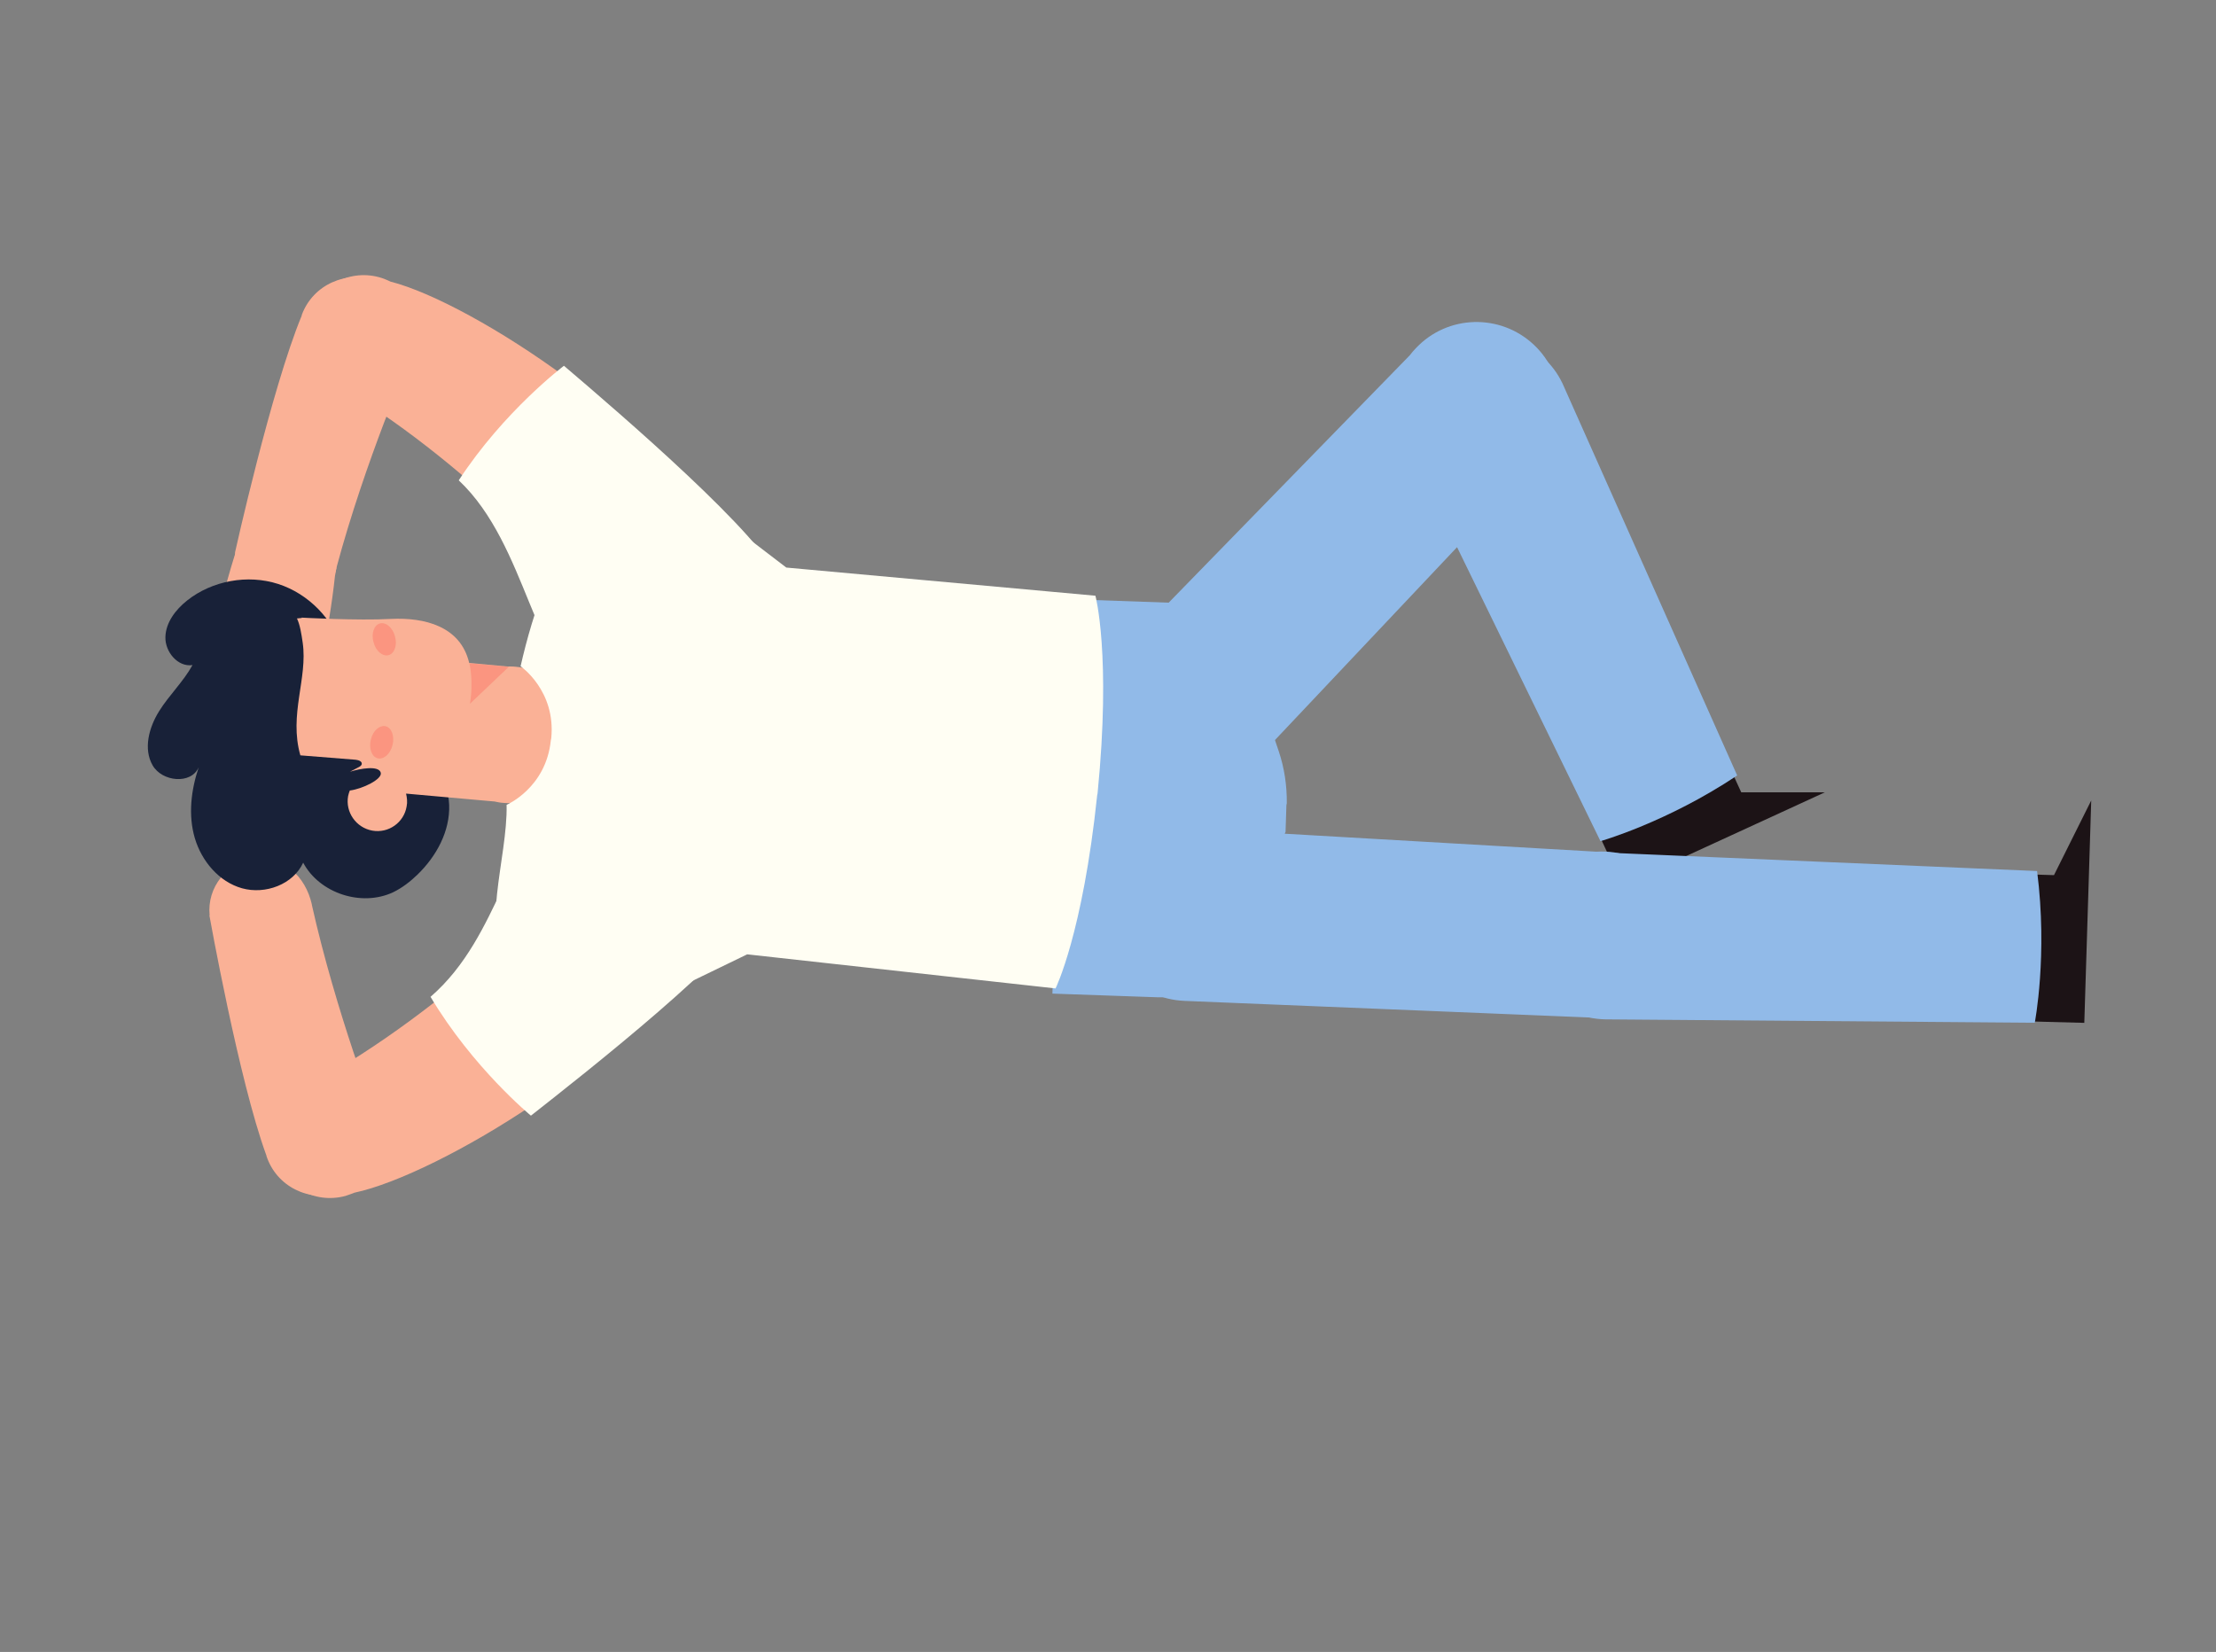 <svg width="169" height="126" viewBox="0 0 169 126" fill="none" xmlns="http://www.w3.org/2000/svg">
<rect x="0" y="0" width="169" height="126" fill="#808080" stroke="none"/>
<g clip-path="url(#clip0_4109_2320)">
<path d="M23.783 68.983C23.783 68.983 23.783 68.983 23.779 69.002C25.615 77.222 28.718 85.227 28.718 85.227L28.636 85.249C28.636 85.249 28.672 85.353 28.697 85.417C29.464 87.731 28.195 90.232 25.885 90.981C23.57 91.748 21.069 90.48 20.32 88.169C20.324 88.15 20.314 88.109 20.299 88.087C18.216 82.392 15.969 69.82 15.969 69.82L15.988 69.824C15.769 67.665 17.32 65.747 19.465 65.506C21.624 65.287 23.293 66.825 23.783 68.983Z" fill="#FAB196"/>
<path d="M45.662 65.79C48.524 65.004 51.481 66.68 52.253 69.518C52.285 69.641 52.298 69.76 52.33 69.884C52.57 70.671 52.503 71.529 52.217 72.418C52.14 72.692 52.025 72.958 51.914 73.206C48.776 80.213 33.522 89.602 27.028 90.973C27.028 90.973 26.584 91.149 26.356 91.217C23.969 91.872 21.495 90.474 20.855 88.109C20.243 85.885 21.468 83.588 23.597 82.781C34.541 76.796 42.915 67.589 42.915 67.589C43.636 66.754 44.565 66.119 45.7 65.798L45.662 65.79Z" fill="#FAB196"/>
<path d="M32.824 76.043C38.31 71.299 38.608 63.339 42.847 62.361C45.74 61.698 50.572 66.04 51.467 68.847C51.499 68.97 51.531 69.093 51.567 69.198C51.829 69.97 51.804 70.818 51.569 71.737C51.51 72.015 57.733 69.095 57.618 69.361C56.321 72.632 44.841 81.681 40.49 85.097C40.49 85.097 36.07 81.462 32.828 76.024L32.824 76.043Z" fill="#FFFEF3"/>
<path d="M24.648 49.516C24.886 48.675 25.34 45.904 25.546 43.932C26.047 41.849 24.772 39.736 22.689 39.235C20.624 38.737 18.557 39.983 18.008 42.018C18.008 42.018 16.807 45.657 16.323 48.752C15.716 52.693 16.954 52.705 16.954 52.705C16.954 52.705 16.979 54.318 18.025 54.231C18.025 54.231 18.194 55.623 19.154 55.208C19.154 55.208 20.388 57.059 20.658 54.423C20.907 52.073 22.059 49.023 22.729 48.701C23.376 48.393 22.754 50.315 23.205 51.108C23.652 51.92 24.411 50.357 24.652 49.498L24.648 49.516Z" fill="#FAB196"/>
<path d="M25.657 43.316C25.657 43.316 25.657 43.316 25.661 43.298C27.835 35.175 31.274 27.302 31.274 27.302L31.2 27.286C31.2 27.286 31.246 27.16 31.276 27.109C32.13 24.829 30.986 22.279 28.707 21.426C26.427 20.573 23.877 21.716 23.024 23.996C23.016 24.033 23.012 24.052 23.004 24.089C20.69 29.681 17.92 42.154 17.92 42.154L17.938 42.158C17.618 44.299 19.092 46.299 21.237 46.6C23.378 46.92 25.107 45.447 25.68 43.301L25.657 43.316Z" fill="#FAB196"/>
<path d="M26.123 49.598C25.442 47.243 23.533 45.287 21.211 44.541C18.889 43.795 16.187 44.286 14.277 45.798C13.39 46.501 12.639 47.484 12.614 48.603C12.589 49.721 13.56 50.897 14.681 50.729C13.985 51.995 12.894 53.023 12.128 54.255C11.362 55.488 10.918 57.118 11.639 58.376C12.359 59.634 14.58 59.855 15.154 58.523C14.571 60.26 14.34 62.168 14.857 63.925C15.375 65.683 16.705 67.264 18.461 67.754C20.236 68.248 22.361 67.46 23.121 65.8C24.367 68.139 27.574 69.19 29.986 68.055C30.678 67.718 31.305 67.231 31.843 66.707C33.284 65.308 34.33 63.398 34.254 61.386C34.178 59.374 32.783 57.371 30.802 57.027" fill="#182138"/>
<path d="M47.401 47.42C50.234 48.313 53.239 46.763 54.124 43.967C54.152 43.837 54.176 43.726 54.203 43.596C54.462 42.837 54.431 41.978 54.182 41.053C54.104 40.784 54.025 40.515 53.906 40.257C51.064 33.122 36.215 23.121 29.781 21.48C29.781 21.48 29.341 21.27 29.104 21.201C26.745 20.447 24.22 21.75 23.47 24.091C22.77 26.287 23.879 28.635 25.994 29.531C36.682 35.953 44.647 45.516 44.647 45.516C45.313 46.394 46.234 47.075 47.342 47.427L47.401 47.42Z" fill="#FAB196"/>
<path d="M34.985 36.638C40.267 41.599 40.703 51.208 44.916 52.356C47.773 53.139 52.32 47.343 53.331 44.593C53.359 44.463 53.401 44.356 53.444 44.248C53.739 43.497 53.746 42.646 53.538 41.71C53.482 41.427 59.57 44.602 59.473 44.33C58.32 41.003 47.224 31.491 43.008 27.9C43.008 27.9 38.437 31.346 34.985 36.638Z" fill="#FFFEF3"/>
<path d="M81.009 53.234L80.761 60.681L80.734 60.811L80.504 68.263L80.26 75.788L88.32 76.069C90.881 76.149 93.398 74.611 94.386 72.244L98.041 63.448L98.107 61.407L98.135 61.278C98.151 59.925 97.952 58.584 97.525 57.311L95.121 50.21C94.3 47.787 91.893 46.073 89.336 45.975L81.276 45.694L81.031 53.219L81.009 53.234Z" fill="#91BAE8"/>
<path d="M120.831 61.281C119.531 58.466 120.769 55.105 123.585 53.805C126.419 52.509 129.761 53.743 131.061 56.559C131.155 56.753 131.231 56.944 131.284 57.149L132.794 60.435L139.17 60.435L123.747 67.522L120.842 61.322C120.842 61.322 120.812 61.277 120.816 61.259L120.831 61.281Z" fill="#1C1316"/>
<path d="M117.215 35.279C117.215 35.279 95.672 58.098 95.522 58.26C93.021 60.906 88.866 61.03 86.22 58.529C83.574 56.028 83.45 51.874 85.951 49.227C86.049 49.132 107.522 27.093 107.522 27.093C107.658 26.908 107.813 26.728 107.986 26.552C110.39 24.001 114.406 23.887 116.975 26.294C119.478 28.648 119.639 32.539 117.388 35.103L117.237 35.264L117.215 35.279Z" fill="#91BAE8"/>
<path d="M110.685 26.254C113.856 24.739 117.643 26.068 119.158 29.239L132.484 59.149C127.108 62.734 122.057 64.159 122.057 64.159L107.714 34.75C106.199 31.579 107.528 27.792 110.699 26.276L110.685 26.254Z" fill="#91BAE8"/>
<path d="M152.058 77.829C148.958 77.732 146.507 75.136 146.604 72.037C146.702 68.938 149.297 66.486 152.397 66.583C152.608 66.59 152.816 66.615 153.024 66.639L156.644 66.751L159.484 61.056L158.956 78.018L152.113 77.841C152.113 77.841 152.058 77.829 152.039 77.825L152.058 77.829Z" fill="#1C1316"/>
<path d="M121.924 77.638C121.924 77.638 90.569 76.353 90.339 76.343C86.708 76.191 83.891 73.13 84.024 69.496C84.177 65.865 87.238 63.047 90.872 63.181C91.006 63.19 121.734 64.962 121.734 64.962C121.968 64.953 122.202 64.945 122.433 64.955C125.948 65.103 128.67 68.066 128.527 71.562C128.381 74.981 125.541 77.671 122.154 77.648L121.943 77.642L121.924 77.638Z" fill="#91BAE8"/>
<path d="M116.199 71.303C116.249 67.787 119.131 64.989 122.648 65.04L155.355 66.438C156.179 72.853 155.179 78.009 155.179 78.009L122.462 77.752C118.946 77.702 116.148 74.82 116.199 71.303Z" fill="#91BAE8"/>
<path d="M23.023 47.136C22.886 47.145 22.767 47.158 22.648 47.172C22.887 47.688 22.983 48.328 23.086 49.029C23.476 51.747 22.019 54.499 22.906 57.614C24.317 57.721 25.706 57.842 27.118 57.949C27.326 57.974 27.619 58.055 27.59 58.282C27.566 58.393 27.454 58.466 27.345 58.52C27.128 58.629 26.907 58.757 26.69 58.865C27.459 58.622 28.89 58.365 29.039 58.939C29.167 59.431 27.652 60.175 26.677 60.297C26.63 60.422 26.58 60.567 26.549 60.715C26.325 61.947 27.158 63.132 28.39 63.355C29.622 63.578 30.807 62.745 31.011 61.51C31.082 61.176 31.038 60.837 30.968 60.532L37.719 61.135C37.942 61.182 38.164 61.23 38.395 61.24C41.265 61.502 43.789 59.384 44.051 56.513C44.313 53.643 42.196 51.118 39.325 50.856C39.117 50.831 38.883 50.84 38.671 50.833L35.782 50.567C35.121 47.752 32.356 47.086 29.83 47.208C27.3 47.348 22.99 47.109 22.99 47.109L23.023 47.136Z" fill="#FAB196"/>
<path opacity="0.35" d="M35.799 50.59C35.799 50.59 36.132 51.94 35.839 53.68L38.803 50.861L35.799 50.59Z" fill="#FC6158"/>
<path d="M50.025 36.641C48.146 36.454 46.412 37.228 45.291 38.579C42.329 41.476 40.617 46.79 39.702 50.82C39.702 50.82 42.408 52.675 42.039 56.318C42.039 56.318 42.032 56.355 42.024 56.392C42.02 56.41 42.016 56.429 42.008 56.466C41.64 60.108 38.635 61.388 38.635 61.388C38.722 65.534 36.532 70.998 38.861 74.44C39.694 75.993 44.059 77.154 45.919 77.337C46.658 77.417 47.355 77.332 48.037 77.129L56.984 72.792L80.5 75.393C80.5 75.393 82.57 71.221 83.674 60.661C83.674 60.661 83.686 60.606 83.69 60.587C83.694 60.569 83.701 60.532 83.705 60.513C84.753 49.941 83.541 45.439 83.541 45.439L59.967 43.291L52.066 37.249C51.457 36.926 50.768 36.702 50.048 36.626L50.025 36.641Z" fill="#FFFEF3"/>
<path opacity="0.35" d="M29.628 49.975C30.08 49.858 30.314 49.21 30.125 48.55C29.959 47.875 29.433 47.433 28.981 47.551C28.53 47.668 28.295 48.316 28.484 48.976C28.651 49.651 29.177 50.092 29.628 49.975Z" fill="#FC6158"/>
<path opacity="0.35" d="M28.81 57.843C29.273 57.942 29.773 57.505 29.938 56.823C30.102 56.141 29.868 55.51 29.409 55.393C28.945 55.294 28.445 55.731 28.281 56.413C28.116 57.095 28.35 57.726 28.81 57.843Z" fill="#FC6158"/>
</g>
<defs>
<clipPath id="clip0_4109_2320">
<rect width="95.423" height="151.968" fill="white" transform="translate(0.316 93.467) rotate(-77.987)"/>
</clipPath>
</defs>
</svg>
